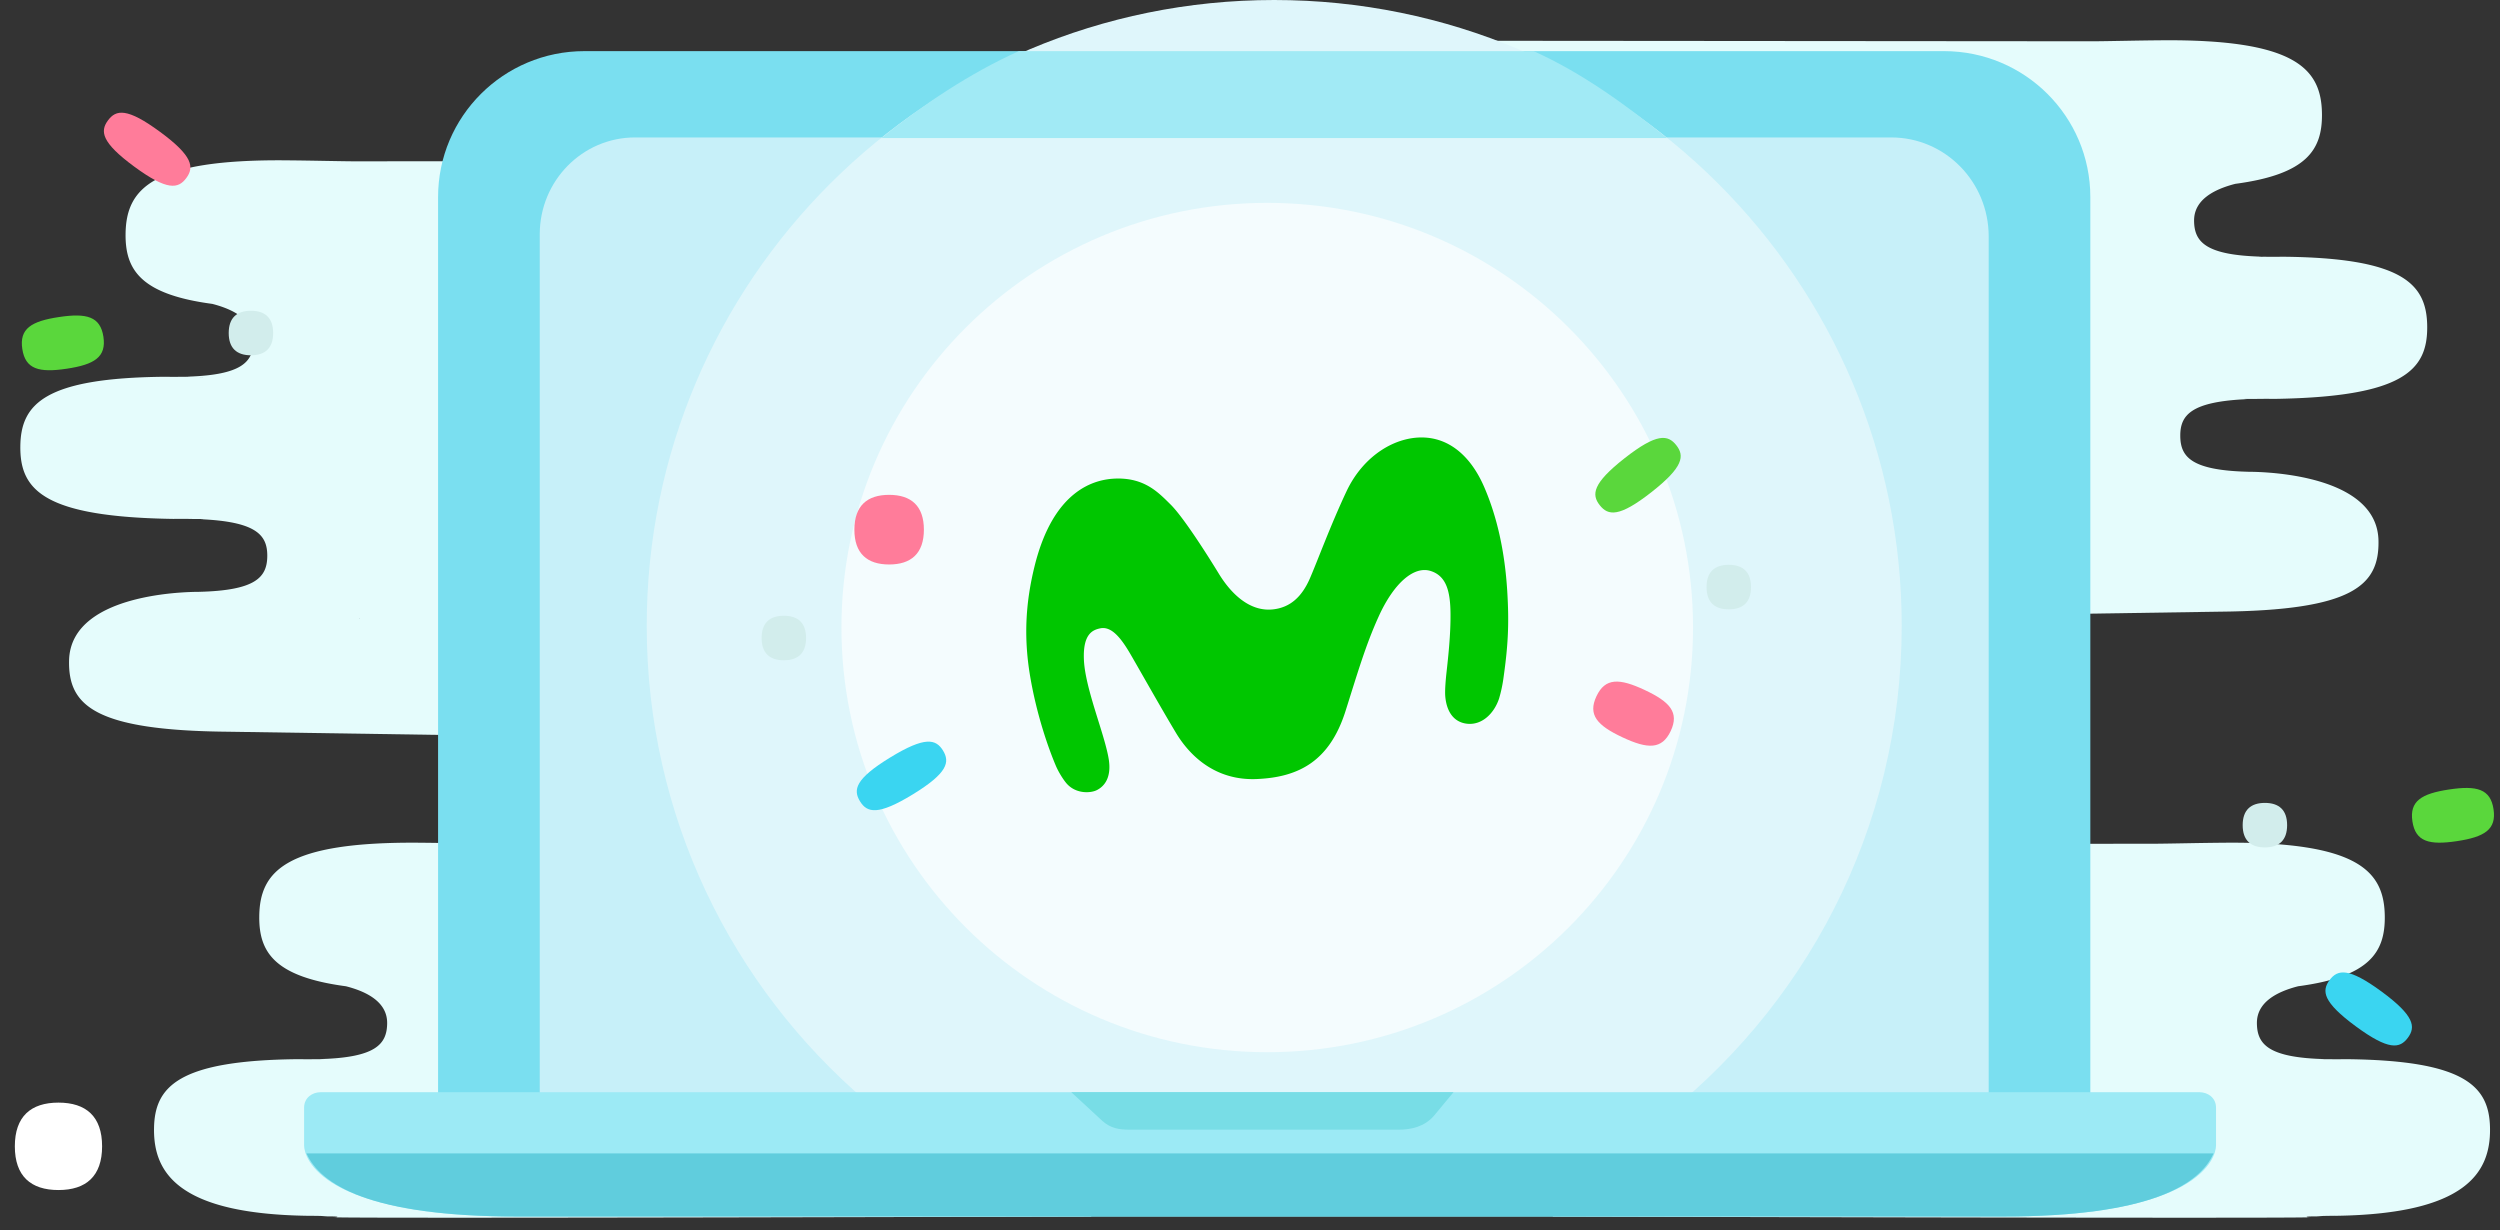 <svg xmlns="http://www.w3.org/2000/svg" width="126" height="62" viewBox="0 0 126 62">
    <rect x="0" y="0" width="126" height="62" fill="#333333" stroke="none"/>
    <g fill="none" fill-rule="evenodd">
        <path fill="#E5FCFC" d="M116.347 53.398c.065 0 .126-.002.188-.003a23.45 23.45 0 0 0-.188.003m.059 7.954c-.174-.005-.327-.049.324-.045.135-.003.288-.023.432-.025.207-.001.411-.01.599-.006 6.514-.097 7.756-2.17 7.736-4.377-.018-2.149-1.226-3.464-7.306-3.517l-.263.004c-.226.001-.44 0-.643-.004-.134.001-.268.003-.397.006l.252-.01c-2.814-.077-3.383-.744-3.392-1.807-.01-1.064 1.012-1.59 2.075-1.863 3.606-.48 4.386-1.718 4.37-3.512-.02-2.29-1.32-3.783-8.107-3.723-1.318.011-2.426.041-3.36.05l-33.845.043 3.383 18.748s36.678.102 38.142.038M17.005 53.403a23.45 23.45 0 0 0-.28-.008c.062.001.124.003.188.003l.092.005m37.992 7.91l3.382-18.747-33.844-.043c-.934-.009-2.042-.039-3.36-.05-6.788-.06-8.088 1.434-8.108 3.723-.015 1.794.765 3.032 4.37 3.512 1.064.272 2.085.8 2.076 1.863-.01 1.063-.579 1.73-3.392 1.807l.252.01c-.129-.003-.264-.005-.398-.006-.203.004-.416.005-.643.004l-.262-.004c-6.08.053-7.288 1.368-7.307 3.517-.02 2.207 1.222 4.28 7.737 4.377.188-.003.391.005.598.006.145.002.298.022.433.025.65-.004.498.04.324.045 1.464.064 38.142-.038 38.142-.038M10.267 19.012a23.45 23.45 0 0 0-.28-.008l.188.002c.016 0 .049.002.092.006zm36.067 18.395l5.307-29.304-33.844.028c-.934-.008-2.043-.039-3.361-.05-6.787-.06-8.086 1.434-8.107 3.723-.016 1.794.765 3.033 4.37 3.512 1.063.273 2.085.8 2.076 1.863-.01 1.063-.579 1.73-3.392 1.806.082.004.166.008.252.01l-.398-.005c-.203.003-.417.004-.643.003l-.262-.004c-6.08.052-7.288 1.365-7.307 3.514-.02 2.207 1.198 3.553 7.713 3.65a24.93 24.93 0 0 1 1.03.005c.651-.004.499.004.325.01 2.827.122 3.387.795 3.378 1.86-.01 1.07-.584 1.728-3.434 1.8.259.012-6.495-.177-6.556 3.477-.038 2.241 1.256 3.515 8.042 3.574l34.811.528z"/>
        <path fill="#FFF" d="M.748 57.775c0-1.504.806-2.203 2.198-2.203 1.393 0 2.2.699 2.2 2.203s-.807 2.203-2.2 2.203c-1.392 0-2.198-.699-2.198-2.203"/>
        <path fill="#E5FCFC" d="M113.181 12.956l.188-.002a23.451 23.451 0 0 0-.188.002zm-1.348 17.873c6.787-.06 8.08-1.333 8.043-3.574-.062-3.654-6.815-3.465-6.557-3.478-2.85-.07-3.424-.73-3.433-1.798-.01-1.066.55-1.739 3.378-1.862-.174-.005-.327-.013.324-.009a27.831 27.831 0 0 1 1.03-.004c6.515-.098 7.733-1.444 7.713-3.651-.018-2.149-1.226-3.462-7.306-3.514l-.263.004c-.226.001-.44 0-.643-.003l-.397.005c.085-.002.17-.006.252-.01-2.814-.076-3.383-.743-3.392-1.806-.01-1.064 1.012-1.59 2.075-1.863 3.606-.48 4.386-1.718 4.37-3.512-.02-2.29-1.32-3.782-8.107-3.723-1.318.011-2.426.042-3.36.05l-33.845-.028 5.307 29.304 34.81-.528z"/>
        <path fill="#7ADFF0" d="M97.976 58.35h-68.52c-4.074 0-7.377 1.41-7.377-2.653V9.933c0-4.063 3.303-7.356 7.377-7.356h68.52c4.074 0 7.377 3.293 7.377 7.356v45.764c0 4.063-3.303 2.653-7.377 2.653"/>
        <path fill="#C7F0F9" d="M97.313 57.66l-67.194-.522c-1.61 0-2.916-.282-2.916-1.918V11.81c0-2.697 2.15-4.883 4.804-4.883H95.32c2.712 0 4.91 2.234 4.91 4.99V55.22c0 1.636-1.306 2.44-2.916 2.44"/>
        <path fill="#DFF6FB" d="M43.665 55.506c8.022.487 16.052.854 24.089.973 4.812.071 9.625.088 14.437.177.378.007.76.009 1.142.012 7.602-5.76 12.513-14.869 12.513-25.125C95.846 14.123 81.686 0 64.22 0S32.595 14.123 32.595 31.543c0 9.592 4.295 18.18 11.07 23.963"/>
        <path fill="#A1EAF5" d="M44.417 6.958h39.607c-2.078-1.668-4.27-3.276-6.732-4.381h-25.94c-2.46 1.105-4.857 2.713-6.935 4.38"/>
        <path fill="#F4FCFE" d="M85.329 31.628c0-11.821-9.608-21.404-21.46-21.404-11.853 0-21.46 9.583-21.46 21.404 0 11.82 9.607 21.403 21.46 21.403 11.852 0 21.46-9.582 21.46-21.403"/>
        <path fill="#9CEAF5" d="M110.851 55.047H16.162c-.412 0-.836.267-.836.785v1.89c0 .665.88 3.591 10.744 3.591h74.872c9.865 0 10.746-2.926 10.746-3.591v-1.89c0-.518-.425-.785-.837-.785"/>
        <path fill="#60CDDD" d="M111.566 58.13h-96.12c.698 1.567 3.188 3.183 10.625 3.183h74.872c7.436 0 9.926-1.616 10.623-3.184"/>
        <path fill="#78DDE6" d="M63.507 55.042h-9.519l1.573 1.454c.424.378.85.44 1.372.44h13.566c.622 0 1.292-.155 1.754-.68l1.008-1.214h-9.754z"/>
        <path fill="#5AD73C" d="M83.231 24.806c1.621-1.271 1.675-1.833 1.253-2.368-.423-.536-.983-.615-2.604.656-1.62 1.272-1.674 1.834-1.252 2.369.422.535.982.615 2.603-.657"/>
        <path fill="#3AD5F1" d="M44.864 38.178c-1.758 1.076-1.877 1.628-1.52 2.208.358.581.905.725 2.663-.35 1.757-1.077 1.876-1.628 1.52-2.21-.358-.58-.905-.724-2.663.352M118.733 51.728c1.66 1.221 2.217 1.124 2.623.576.405-.548.334-1.108-1.325-2.33-1.66-1.22-2.217-1.123-2.622-.576-.406.549-.335 1.108 1.324 2.33"/>
        <path fill="#FF7C9A" d="M82.893 34.776c-1.277-.599-1.991-.621-2.432.315-.441.936.032 1.47 1.31 2.069 1.276.599 1.99.621 2.432-.315.44-.936-.032-1.47-1.31-2.069"/>
        <path fill="#5AD73C" d="M123.433 39.79c-1.395.21-2.002.586-1.847 1.609.155 1.023.845 1.204 2.24.995 1.397-.21 2.003-.587 1.848-1.61-.154-1.022-.845-1.205-2.24-.994"/>
        <path fill="#FF7C9A" d="M46.564 26.695c0-1.198-.643-1.755-1.752-1.755-1.11 0-1.751.557-1.751 1.755s.642 1.755 1.751 1.755c1.11 0 1.752-.557 1.752-1.755"/>
        <path fill="#D2EDEC" d="M88.251 29.588c0-.766-.41-1.122-1.12-1.122-.71 0-1.12.356-1.12 1.122 0 .767.41 1.123 1.12 1.123.71 0 1.12-.356 1.12-1.123M40.626 32.156c0-.766-.41-1.122-1.12-1.122-.71 0-1.12.356-1.12 1.122 0 .766.41 1.122 1.12 1.122.71 0 1.12-.356 1.12-1.122M115.271 41.588c0-.766-.41-1.122-1.12-1.122-.71 0-1.12.356-1.12 1.122 0 .766.41 1.122 1.12 1.122.71 0 1.12-.356 1.12-1.122"/>
        <path fill="#FF7C9A" d="M8.065 6.645c-1.66-1.222-2.217-1.125-2.623-.577-.405.548-.334 1.108 1.325 2.33 1.66 1.221 2.217 1.124 2.622.576.406-.548.335-1.108-1.324-2.33"/>
        <path fill="#5AD73C" d="M3.365 18.583c1.395-.21 2.002-.587 1.847-1.61-.155-1.022-.845-1.204-2.24-.994-1.397.21-2.003.587-1.848 1.61.154 1.022.845 1.204 2.24.994"/>
        <path fill="#D2EDEC" d="M11.527 16.785c0 .766.41 1.122 1.12 1.122.71 0 1.12-.356 1.12-1.122 0-.767-.41-1.123-1.12-1.123-.71 0-1.12.356-1.12 1.123"/>
        <path fill="#3C5D60" d="M18.12 31.172c-.064-.043.049.072 0 0"/>
        <path fill="#00C600" d="M56.29 24.119c-1.125.017-3.203.57-4.152 4.436-.413 1.684-.572 3.44-.219 5.529.327 1.927.905 3.59 1.294 4.507.135.316.342.645.503.848.463.583 1.232.546 1.556.387.353-.173.758-.591.611-1.546-.07-.46-.275-1.135-.39-1.51-.353-1.15-.824-2.539-.864-3.527-.055-1.323.468-1.496.815-1.573.584-.128 1.073.512 1.539 1.313.555.957 1.506 2.652 2.282 3.947.7 1.168 1.993 2.42 4.07 2.334 2.116-.088 3.676-.893 4.48-3.429.601-1.897 1.011-3.314 1.671-4.766.759-1.67 1.77-2.563 2.623-2.29.79.253.988 1.024.997 2.158.009 1.003-.107 2.108-.198 2.92-.033.295-.092.888-.068 1.217.048.647.329 1.293 1.06 1.397.778.11 1.402-.51 1.652-1.26a6.92 6.92 0 0 0 .227-1.069c.229-1.62.288-2.71.185-4.367-.12-1.94-.5-3.707-1.164-5.237-.635-1.464-1.655-2.401-2.963-2.484-1.448-.092-3.11.866-3.981 2.725-.804 1.713-1.446 3.472-1.836 4.37-.396.91-.977 1.471-1.87 1.565-1.093.115-2.034-.676-2.724-1.804-.6-.983-1.792-2.855-2.43-3.484-.598-.59-1.282-1.33-2.706-1.307"/>
    </g>
</svg>
